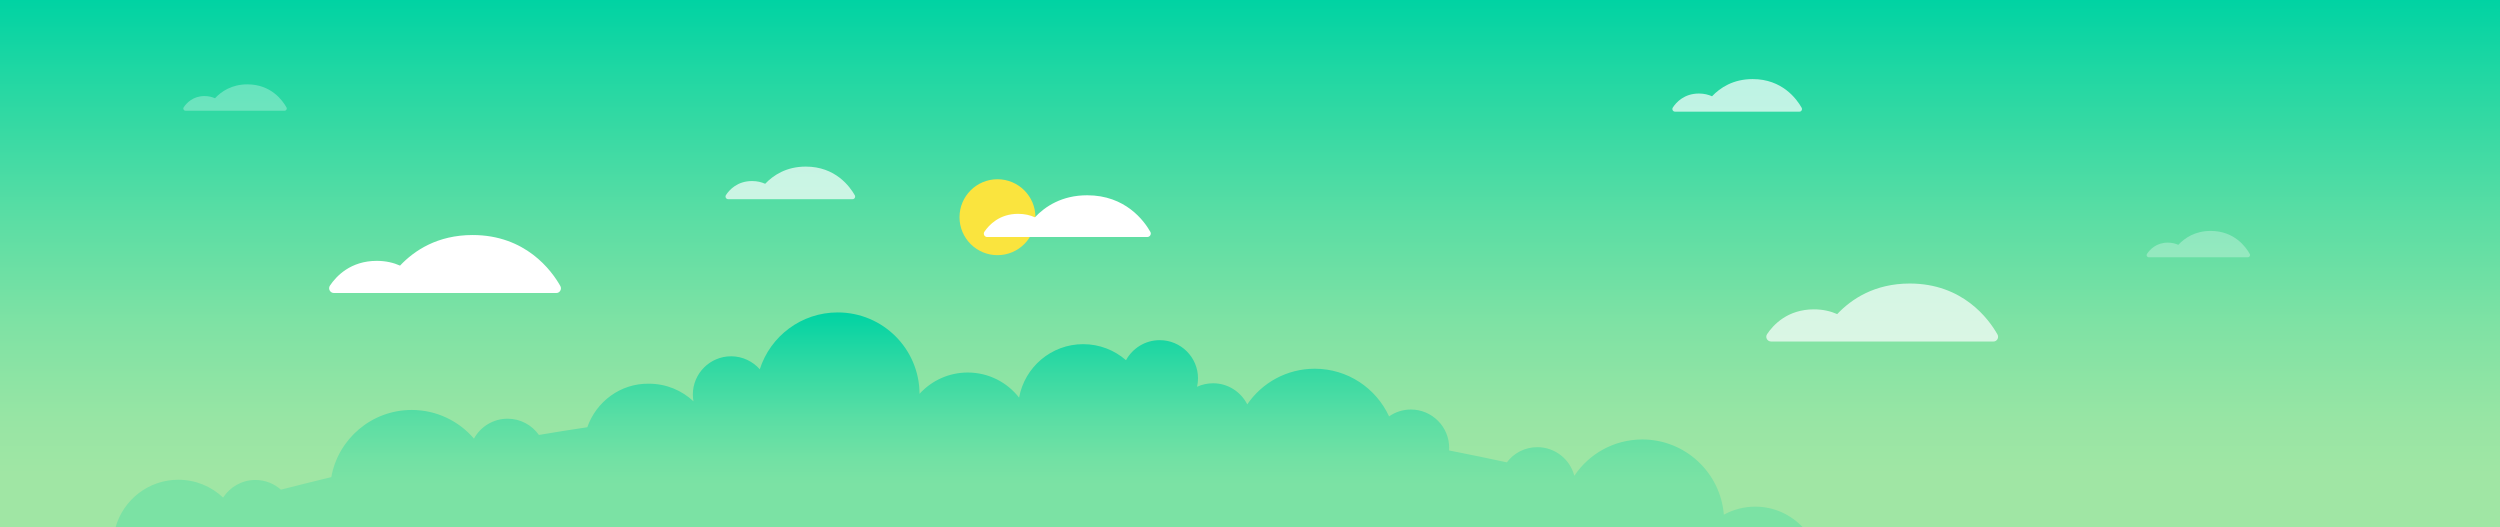<?xml version="1.0" encoding="utf-8"?>
<!-- Generator: Adobe Illustrator 19.0.0, SVG Export Plug-In . SVG Version: 6.00 Build 0)  -->
<svg version="1.1" id="Rectangle_2_copy_28_xA0_Image_1_"
	 xmlns="http://www.w3.org/2000/svg" xmlns:xlink="http://www.w3.org/1999/xlink" x="0px" y="0px" width="2371px" height="500px"
	 viewBox="880 147 2371 500" style="enable-background:new 880 147 2371 500;" xml:space="preserve">
<rect x="880" y="147" width="2371" height="500" fill="#333333" stroke="none"/>
<style type="text/css">
	.st0{fill:url(#sky_1_);}
	.st1{fill:url(#hills_1_);}
	.st2{fill:#FAE43E;}
	.st3{fill:#FFFFFF;}
	.st4{opacity:0.3;fill:#FFFFFF;enable-background:new    ;}
	.st5{opacity:0.7;fill:#FFFFFF;enable-background:new    ;}
</style>
<linearGradient id="sky_1_" gradientUnits="userSpaceOnUse" x1="2065.5" y1="410.95" x2="2065.5" y2="-89.05" gradientTransform="matrix(1 0 0 1 0 236)">
	<stop  offset="0.1" style="stop-color:#A0E6A4"/>
	<stop  offset="0.208" style="stop-color:#97E5A4"/>
	<stop  offset="0.383" style="stop-color:#7FE2A4"/>
	<stop  offset="0.605" style="stop-color:#57DDA4"/>
	<stop  offset="0.862" style="stop-color:#20D7A3"/>
	<stop  offset="1" style="stop-color:#00D3A3"/>
</linearGradient>
<rect id="sky" x="880" y="147" class="st0" width="2371" height="500"/>
<linearGradient id="hills_1_" gradientUnits="userSpaceOnUse" x1="1789.7" y1="411.05" x2="1789.7" y2="207.25" gradientTransform="matrix(1 0 0 1 0 236)">
	<stop  offset="0.2" style="stop-color:#7BE2A4"/>
	<stop  offset="0.316" style="stop-color:#72E1A4"/>
	<stop  offset="0.505" style="stop-color:#5ADEA4"/>
	<stop  offset="0.744" style="stop-color:#32D9A3"/>
	<stop  offset="1" style="stop-color:#00D3A3"/>
</linearGradient>
<path id="hills" class="st1" d="M1437,552.2c-15.6,2.3-31,4.8-45.9,7.3c-6.6-9.3-17.4-15.4-29.7-15.4c-13.7,0-25.7,7.6-31.9,18.9
	c-14.2-16.6-35.4-27.2-59-27.2c-38.1,0-69.8,27.5-76.3,63.7c-17.3,4.2-33.3,8.2-47.8,11.9c-6.4-5.7-14.9-9.2-24.2-9.2
	c-12.8,0-24.1,6.7-30.6,16.7c-11.1-10.5-26-16.9-42.5-16.9c-28.3,0-52.2,19.1-59.5,45.1h1600.2c-11.3-12-27.3-19.6-45.1-19.6
	c-10.8,0-20.9,2.8-29.8,7.6c-3.2-39.9-36.6-71.3-77.3-71.3c-26.9,0-50.5,13.6-64.5,34.4c-4.1-15.6-18.2-27.1-35.1-27.1
	c-11.8,0-22.3,5.6-28.9,14.4c-17.4-3.8-35.7-7.5-54.8-11.3c0.1-0.8,0.1-1.7,0.1-2.5c0-20-16.3-36.3-36.3-36.3
	c-7.7,0-14.8,2.4-20.7,6.5c-12.3-26.7-39.2-45.2-70.5-45.2c-26.6,0-50.1,13.4-64,33.8c-6-11.8-18.2-20-32.4-20
	c-5.4,0-10.6,1.2-15.2,3.3c0.6-2.6,0.9-5.2,0.9-8c0-20-16.3-36.2-36.3-36.2c-13.8,0-25.8,7.7-32,19c-10.9-9.5-25.1-15.2-40.6-15.2
	c-30.3,0-55.5,21.8-60.8,50.7c-11.3-14.5-28.9-23.8-48.7-23.8c-18.1,0-34.4,7.8-45.7,20.2c-0.2-42.7-34.8-77.2-77.6-77.2
	c-34.6,0-63.9,22.6-73.9,53.9c-6.7-7.5-16.4-12.3-27.2-12.3c-20,0-36.3,16.2-36.3,36.3c0,2.2,0.2,4.3,0.6,6.4
	c-11.1-10.4-25.9-16.7-42.3-16.7C1468.4,510.5,1445.4,528,1437,552.2z"/>
<circle id="sun" class="st2" cx="1826" cy="353" r="36"/>
<path class="st3" d="M1971,366.9c-6-10.6-23.7-34.7-59.9-34.7c-24,0-39.9,10.6-49.6,20.9c-4.4-2-9.7-3.3-15.9-3.3
	c-17.8,0-27.6,10.5-32,17c-1.4,2.2,0.1,5,2.7,5h151.8C1970.7,371.7,1972.2,369,1971,366.9z"/>
<path class="st3" d="M1411.4,418.2c-8.3-14.7-32.9-48.3-83.2-48.3c-33.3,0-55.3,14.7-68.8,29c-6.1-2.7-13.4-4.5-22.1-4.5
	c-24.8,0-38.4,14.5-44.4,23.5c-2,3,0.2,7,3.8,7h210.8C1410.9,425,1413.1,421.2,1411.4,418.2z"/>
<path class="st4" d="M1151.7,248.9c-3.7-6.7-14.7-21.9-37.1-21.9c-14.8,0-24.7,6.7-30.7,13.2c-2.7-1.2-6-2.1-9.9-2.1
	c-11,0-17.1,6.6-19.8,10.7c-0.9,1.4,0.1,3.2,1.7,3.2h94.1C1151.5,252,1152.5,250.2,1151.7,248.9z"/>
<path class="st5" d="M2588.7,249.2c-4.7-8.3-18.4-27.2-46.5-27.2c-18.6,0-30.9,8.3-38.5,16.3c-3.4-1.5-7.5-2.6-12.4-2.6
	c-13.9,0-21.5,8.2-24.8,13.3c-1.1,1.7,0.1,3.9,2.1,3.9h117.9C2588.4,253,2589.6,250.9,2588.7,249.2z"/>
<path class="st5" d="M1690.7,332.2c-4.7-8.3-18.4-27.2-46.5-27.2c-18.6,0-30.9,8.3-38.5,16.3c-3.4-1.5-7.5-2.6-12.4-2.6
	c-13.9,0-21.5,8.2-24.8,13.3c-1.1,1.7,0.1,3.9,2.1,3.9h117.9C1690.4,336,1691.6,333.9,1690.7,332.2z"/>
<path class="st4" d="M3013.7,387.9c-3.7-6.7-14.7-21.9-37.1-21.9c-14.8,0-24.6,6.7-30.7,13.2c-2.7-1.2-6-2.1-9.9-2.1
	c-11,0-17.1,6.6-19.8,10.7c-0.9,1.4,0.1,3.2,1.7,3.2h93.9C3013.5,391,3014.5,389.2,3013.7,387.9z"/>
<path class="st5" d="M2774.4,464.2c-8.3-14.7-32.9-48.3-83.2-48.3c-33.3,0-55.3,14.7-68.8,29c-6.1-2.7-13.4-4.5-22.1-4.5
	c-24.8,0-38.4,14.5-44.4,23.5c-2,3,0.2,7,3.8,7h210.8C2773.9,471,2776.1,467.2,2774.4,464.2z"/>
</svg>
